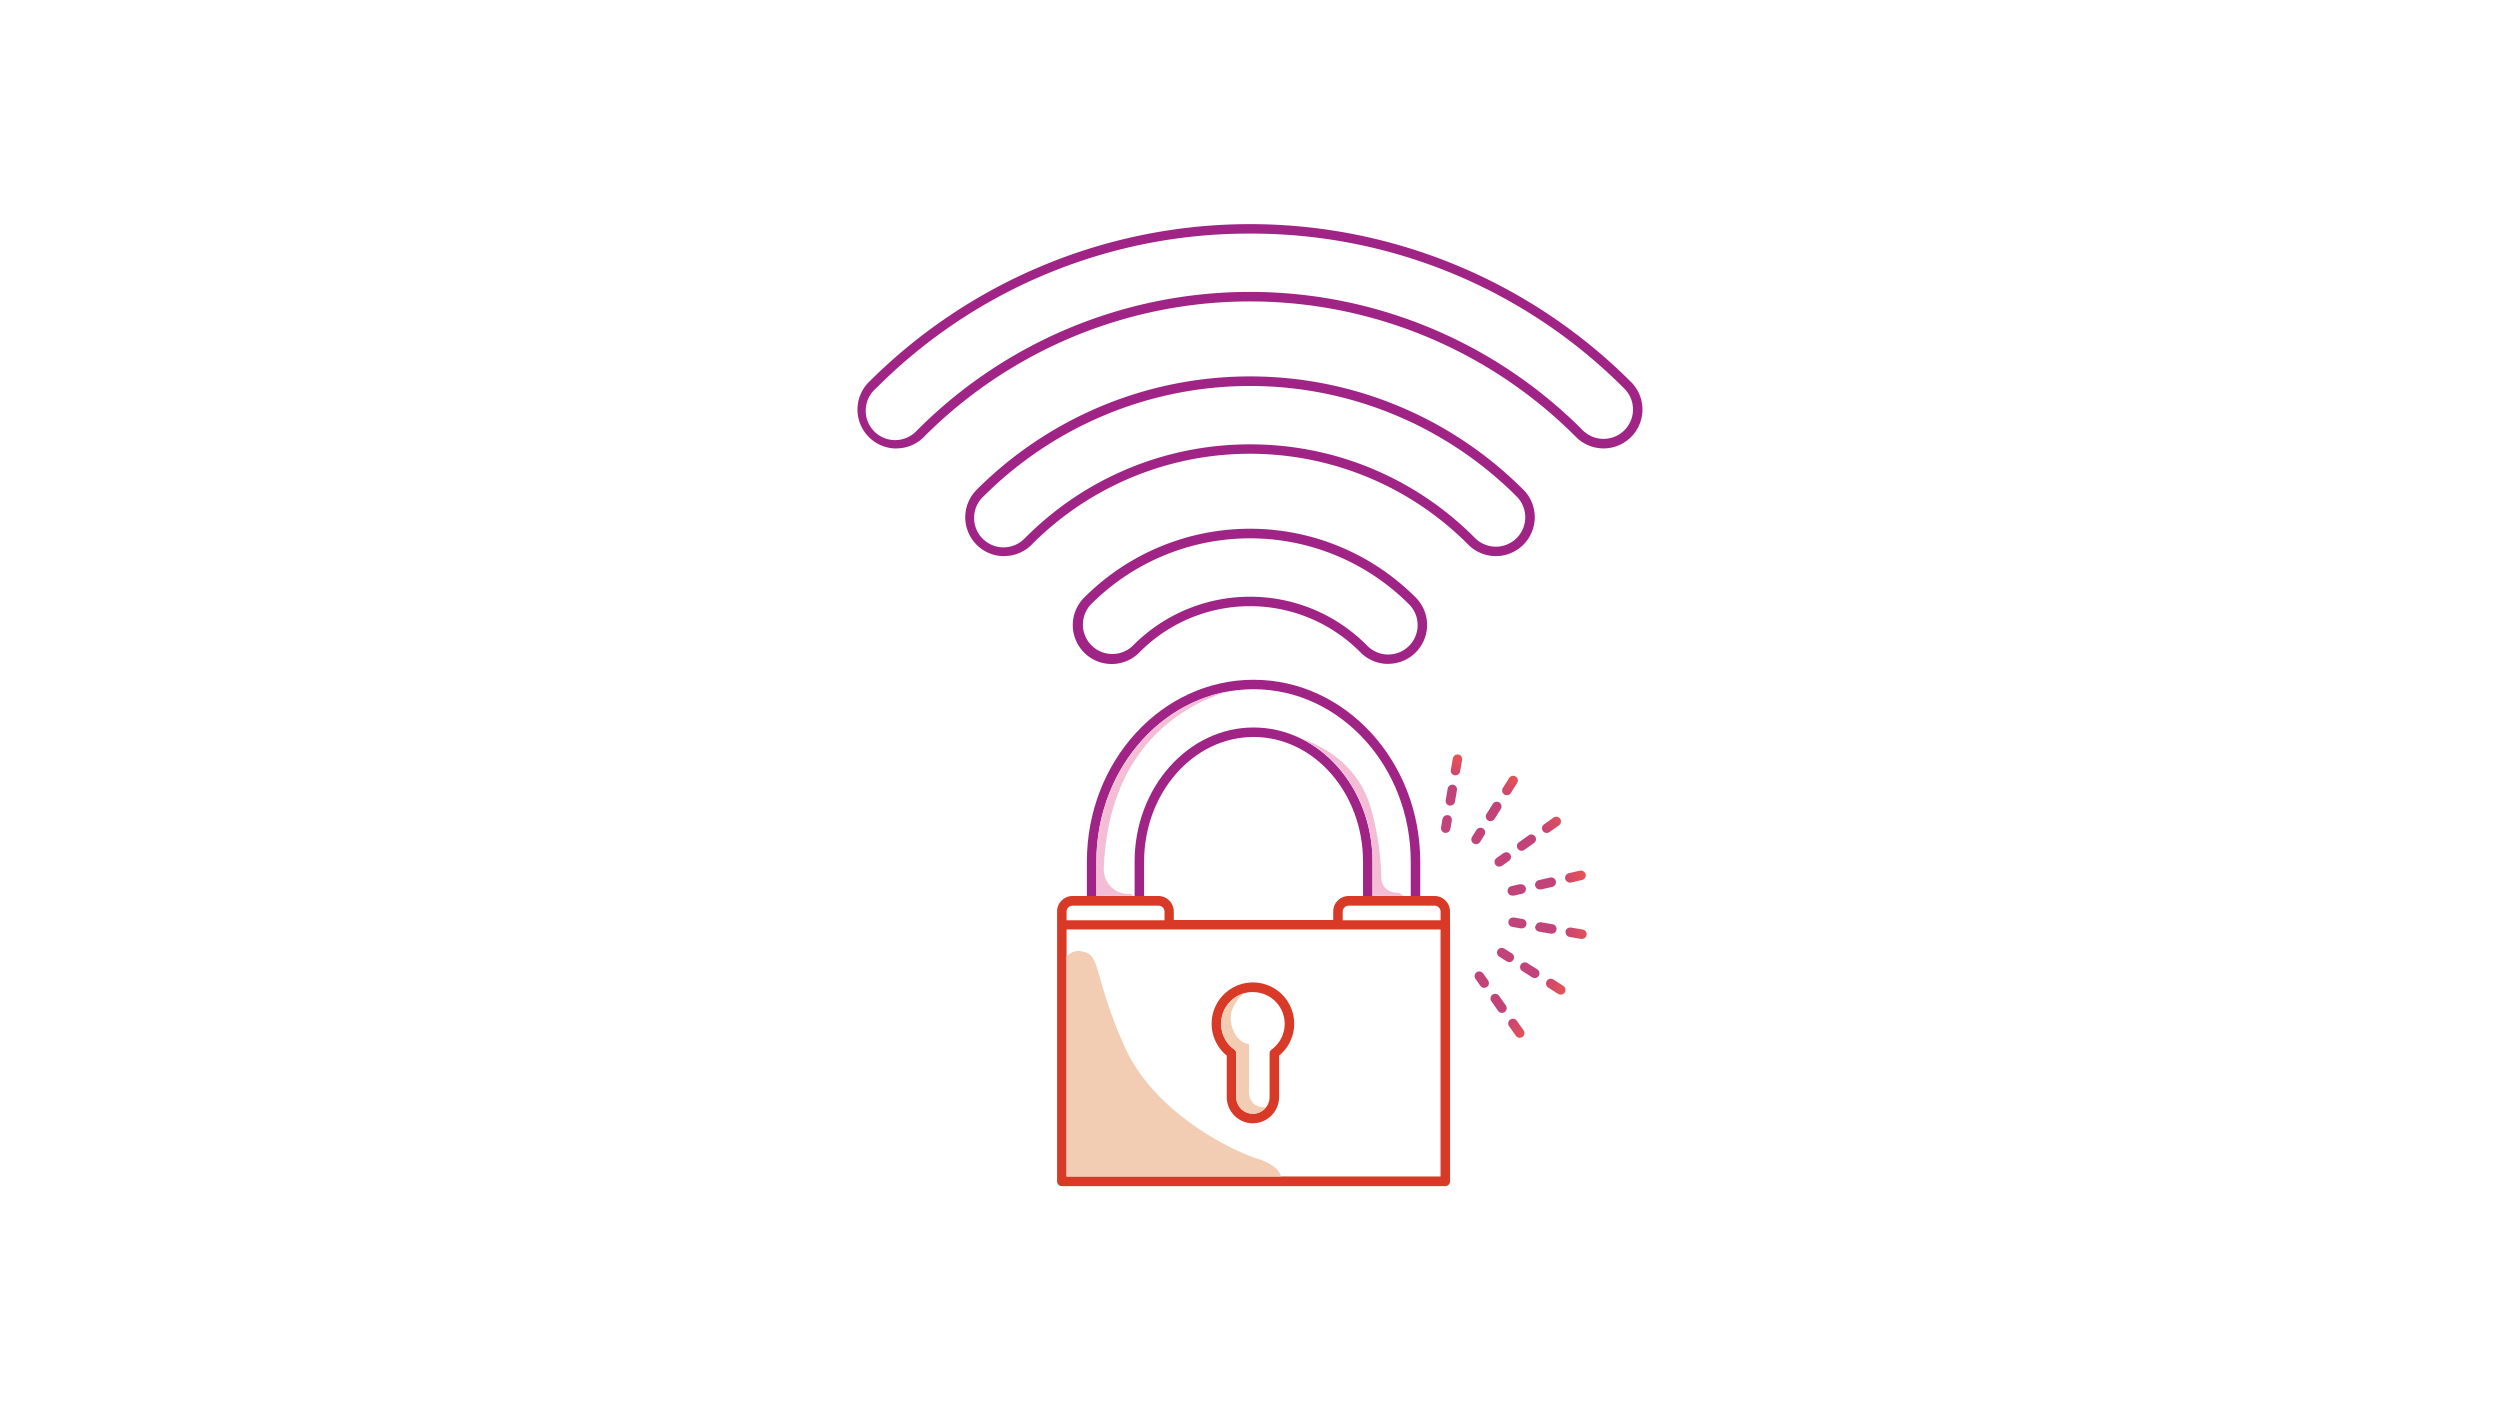 <svg id="Layer_1" data-name="Layer 1" xmlns="http://www.w3.org/2000/svg" xmlns:xlink="http://www.w3.org/1999/xlink" viewBox="0 0 656 370"><defs><style>.cls-1{fill:none;}.cls-2{clip-path:url(#clip-path);}.cls-3{fill:#9f2485;}.cls-4{fill:#d93a27;}.cls-21,.cls-5{fill:#f3cdb3;}.cls-6{clip-path:url(#clip-path-3);}.cls-7{fill:url(#linear-gradient);}.cls-8{clip-path:url(#clip-path-4);}.cls-9{fill:url(#linear-gradient-2);}.cls-10{clip-path:url(#clip-path-5);}.cls-11{fill:url(#linear-gradient-3);}.cls-12{clip-path:url(#clip-path-6);}.cls-13{fill:url(#linear-gradient-4);}.cls-14{clip-path:url(#clip-path-7);}.cls-15{fill:url(#linear-gradient-5);}.cls-16{clip-path:url(#clip-path-8);}.cls-17{fill:url(#linear-gradient-6);}.cls-18{clip-path:url(#clip-path-9);}.cls-19{fill:url(#linear-gradient-7);}.cls-20{fill:#f3bdd6;}.cls-21{fill-rule:evenodd;}</style><clipPath id="clip-path"><rect class="cls-1" x="222.03" y="55.16" width="211.94" height="259.68"/></clipPath><clipPath id="clip-path-3"><path class="cls-1" d="M398.88,232l-2.2.5A1.25,1.25,0,0,0,397,235l.27,0,2.2-.5a1.25,1.25,0,0,0-.27-2.46,1.33,1.33,0,0,0-.28,0m7.85-1.78-3,.69a1.24,1.24,0,0,0,.28,2.45l.27,0,3-.68a1.25,1.25,0,0,0,.94-1.49,1.24,1.24,0,0,0-1.21-1,1.33,1.33,0,0,0-.28,0m7.85-1.79-3,.69a1.25,1.25,0,0,0,.28,2.46l.27,0,3-.69a1.25,1.25,0,0,0-.27-2.46l-.28,0"/></clipPath><linearGradient id="linear-gradient" x1="-2987.73" y1="-103.13" x2="-2985.67" y2="-103.13" gradientTransform="matrix(-10.19, 0, 0, -9.06, -30021.47, -703.19)" gradientUnits="userSpaceOnUse"><stop offset="0" stop-color="#f6ab5a"/><stop offset="0.35" stop-color="#e75253"/><stop offset="0.7" stop-color="#c24379"/><stop offset="1" stop-color="#c24379"/></linearGradient><clipPath id="clip-path-4"><path class="cls-1" d="M405.87,257.43a1.25,1.25,0,0,0,.39,1.72l2.62,1.65a1.23,1.23,0,0,0,.66.19,1.24,1.24,0,0,0,.66-2.3L407.59,257a1.26,1.26,0,0,0-.67-.19,1.24,1.24,0,0,0-1.05.58m-6.82-4.29a1.25,1.25,0,0,0,.4,1.72l2.62,1.65a1.21,1.21,0,0,0,.66.19,1.25,1.25,0,0,0,.66-2.3l-2.62-1.65a1.23,1.23,0,0,0-.66-.19,1.26,1.26,0,0,0-1.06.58M393,249.3a1.25,1.25,0,0,0,.4,1.72l1.9,1.2a1.25,1.25,0,1,0,1.33-2.11l-1.91-1.2a1.21,1.21,0,0,0-.66-.19,1.27,1.27,0,0,0-1.06.58"/></clipPath><linearGradient id="linear-gradient-2" x1="-2970.12" y1="150.9" x2="-2968.06" y2="150.9" gradientTransform="matrix(0, -10.19, 9.06, 0, -966.09, -29993.03)" xlink:href="#linear-gradient"/><clipPath id="clip-path-5"><path class="cls-1" d="M387.42,217.77l-1.2,1.9a1.25,1.25,0,0,0,2.11,1.33l1.2-1.91a1.24,1.24,0,0,0-.4-1.71,1.21,1.21,0,0,0-.66-.19,1.22,1.22,0,0,0-1.05.58m4.29-6.82-1.65,2.62a1.24,1.24,0,0,0,.39,1.72,1.23,1.23,0,0,0,.66.19,1.25,1.25,0,0,0,1.06-.58l1.64-2.62a1.25,1.25,0,0,0-.38-1.72,1.25,1.25,0,0,0-1.72.39m4.29-6.81-1.65,2.62a1.25,1.25,0,0,0,.39,1.72,1.24,1.24,0,0,0,1.71-.39l1.65-2.63a1.23,1.23,0,0,0-.39-1.71,1.21,1.21,0,0,0-.66-.19,1.26,1.26,0,0,0-1.05.58"/></clipPath><linearGradient id="linear-gradient-3" x1="-2840.35" y1="-296.75" x2="-2838.29" y2="-296.75" gradientTransform="matrix(-10.19, 0, 0, -9.06, -28533.19, -2477.4)" xlink:href="#linear-gradient"/><clipPath id="clip-path-6"><path class="cls-1" d="M396.28,267.54a1.23,1.23,0,0,0-.3,1.73l1.79,2.53a1.23,1.23,0,0,0,1,.52,1.27,1.27,0,0,0,.72-.22,1.25,1.25,0,0,0,.3-1.74L398,267.84a1.23,1.23,0,0,0-1-.53,1.16,1.16,0,0,0-.71.23M391.62,261a1.24,1.24,0,0,0-.29,1.73l1.78,2.53a1.27,1.27,0,0,0,1,.53,1.22,1.22,0,0,0,.72-.24,1.25,1.25,0,0,0,.3-1.73l-1.79-2.53a1.26,1.26,0,0,0-1-.52,1.21,1.21,0,0,0-.72.23m-4.16-5.88a1.24,1.24,0,0,0-.3,1.73l1.3,1.84a1.25,1.25,0,0,0,1,.52,1.21,1.21,0,0,0,.72-.23,1.24,1.24,0,0,0,.29-1.73l-1.3-1.84a1.25,1.25,0,0,0-1-.52,1.2,1.2,0,0,0-.71.23"/></clipPath><linearGradient id="linear-gradient-4" x1="-2898.65" y1="252.97" x2="-2896.59" y2="252.97" gradientTransform="matrix(0, -10.19, 9.06, 0, -1899.61, -29255.43)" xlink:href="#linear-gradient"/><clipPath id="clip-path-7"><path class="cls-1" d="M378.51,214.9l-.38,2.22a1.24,1.24,0,0,0,1,1.43l.21,0a1.25,1.25,0,0,0,1.23-1l.38-2.22a1.25,1.25,0,0,0-1-1.44l-.21,0a1.25,1.25,0,0,0-1.23,1m1.36-7.94-.52,3a1.25,1.25,0,0,0,1,1.44h.21a1.23,1.23,0,0,0,1.22-1l.52-3.05a1.25,1.25,0,0,0-1-1.44h-.2a1.24,1.24,0,0,0-1.23,1m1.36-7.94-.53,3.06a1.24,1.24,0,0,0,1,1.43l.21,0a1.23,1.23,0,0,0,1.22-1l.53-3.05a1.24,1.24,0,0,0-1-1.43.75.75,0,0,0-.21,0,1.23,1.23,0,0,0-1.22,1"/></clipPath><linearGradient id="linear-gradient-5" x1="-2729.08" y1="-331.91" x2="-2727.02" y2="-331.91" gradientTransform="matrix(-10.19, 0, 0, -9.06, -27410.93, -2800.32)" xlink:href="#linear-gradient"/><clipPath id="clip-path-8"><path class="cls-1" d="M394.52,223.85l-1.83,1.3a1.24,1.24,0,0,0,.72,2.26,1.27,1.27,0,0,0,.72-.22l1.83-1.31a1.24,1.24,0,0,0,.3-1.73,1.26,1.26,0,0,0-1-.53,1.28,1.28,0,0,0-.72.23m6.58-4.65L398.57,221a1.24,1.24,0,0,0,.72,2.26A1.28,1.28,0,0,0,400,223l2.52-1.79a1.24,1.24,0,0,0-.71-2.26,1.21,1.21,0,0,0-.72.23m6.57-4.66-2.53,1.8a1.24,1.24,0,0,0,.72,2.25,1.27,1.27,0,0,0,.72-.22l2.53-1.79a1.25,1.25,0,0,0-.73-2.26,1.26,1.26,0,0,0-.71.22"/></clipPath><linearGradient id="linear-gradient-6" x1="-2931.18" y1="-216.43" x2="-2929.12" y2="-216.43" gradientTransform="matrix(-10.19, 0, 0, -9.06, -29448.81, -1740.95)" xlink:href="#linear-gradient"/><clipPath id="clip-path-9"><path class="cls-1" d="M410.83,244.42a1.24,1.24,0,0,0,1,1.43l3,.52a.78.78,0,0,0,.22,0,1.24,1.24,0,0,0,.2-2.47l-3.05-.52-.21,0a1.25,1.25,0,0,0-1.23,1m-7.93-1.36a1.25,1.25,0,0,0,1,1.44L407,245l.21,0a1.25,1.25,0,0,0,.2-2.48l-3.05-.52-.21,0a1.24,1.24,0,0,0-1.22,1m-7.11-1.21a1.24,1.24,0,0,0,1,1.43l2.22.38.21,0a1.24,1.24,0,0,0,.21-2.47l-2.22-.38-.21,0a1.25,1.25,0,0,0-1.23,1"/></clipPath><linearGradient id="linear-gradient-7" x1="-3001.42" y1="25.86" x2="-2999.36" y2="25.86" gradientTransform="matrix(0, -10.19, 9.06, 0, 171.7, -30321.97)" xlink:href="#linear-gradient"/></defs><g class="cls-2"><g class="cls-2"><path class="cls-3" d="M235.22,117.68H235a10.21,10.21,0,0,1-6.86-17.57,141.38,141.38,0,0,1,199.72,0c.08.08.18.17.28.28a10.2,10.2,0,0,1-.3,14.43,10.21,10.21,0,0,1-14.43-.29,120.7,120.7,0,0,0-170.86,0,3.5,3.5,0,0,1-.27.28,10.16,10.16,0,0,1-7.07,2.85M328,61.3a137.81,137.81,0,0,0-98.11,40.58A7.72,7.72,0,1,0,240.56,113a2.39,2.39,0,0,0,.23-.22,123.16,123.16,0,0,1,174.4,0,7.74,7.74,0,0,0,10.94.23,7.72,7.72,0,0,0,.22-10.91l-.22-.22A137.82,137.82,0,0,0,328,61.3"/><path class="cls-3" d="M364.25,174.21a10.16,10.16,0,0,1-7.37-3.14,40.75,40.75,0,0,0-57.78,0,10.21,10.21,0,1,1-14.44-14.43,61.42,61.42,0,0,1,86.68,0,3.43,3.43,0,0,1,.27.27,10.2,10.2,0,0,1-7.36,17.28M328,156.58a43.12,43.12,0,0,1,30.66,12.75,7.72,7.72,0,1,0,11.15-10.68c-.07-.07-.14-.15-.22-.22a58.94,58.94,0,0,0-83.17,0,7.72,7.72,0,1,0,10.92,10.92A43.14,43.14,0,0,1,328,156.58m-64.51-10.64h-.21a10.21,10.21,0,0,1-6.86-17.57,101.37,101.37,0,0,1,143.18,0l.28.27a10.22,10.22,0,0,1-.3,14.44,10.21,10.21,0,0,1-14.43-.29,80.72,80.72,0,0,0-114.32,0l-.27.28a10.15,10.15,0,0,1-7.07,2.84M328,116.6a82.86,82.86,0,0,1,58.93,24.46,7.72,7.72,0,0,0,10.93.24,7.72,7.72,0,0,0,.22-10.91l-.22-.22a98.89,98.89,0,0,0-139.7,0,7.72,7.72,0,1,0,10.67,11.15l.23-.22A82.84,82.84,0,0,1,328,116.6"/><path class="cls-4" d="M328.76,294.76a6.87,6.87,0,0,1-6.86-6.87V277a10.83,10.83,0,1,1,13.73,0v10.87a6.88,6.88,0,0,1-6.87,6.87m0-34.43a8.33,8.33,0,0,0-4.89,15.08,1.23,1.23,0,0,1,.51,1v11.48a4.38,4.38,0,0,0,8.76,0V276.41a1.23,1.23,0,0,1,.51-1,8.33,8.33,0,0,0-4.89-15.08"/><path class="cls-5" d="M327.74,285.88V274s-3.7-.36-4.69-5.57c-.66-3.5,1.69-6.31,3.3-7.77a8.33,8.33,0,0,0-2.48,14.72,1.24,1.24,0,0,1,.51,1v11.48a4.37,4.37,0,0,0,7.84,2.66c-5,.34-4.48-4.67-4.48-4.67"/></g><g class="cls-6"><rect class="cls-7" x="395.12" y="226.2" width="21.57" height="10.97" transform="translate(-41.26 95.74) rotate(-12.81)"/></g><g class="cls-8"><rect class="cls-9" x="391.69" y="243.82" width="20.17" height="22.08" transform="translate(-27.95 459.08) rotate(-57.81)"/></g><g class="cls-10"><rect class="cls-11" x="381.18" y="202.43" width="21.97" height="20.28" transform="translate(3.34 431.19) rotate(-57.81)"/></g><g class="cls-12"><rect class="cls-13" x="382.95" y="252.58" width="21.06" height="22.02" transform="translate(-79.97 275.9) rotate(-35.31)"/></g><g class="cls-14"><rect class="cls-15" x="370.27" y="203.7" width="21.26" height="9.16" transform="translate(111.47 548.68) rotate(-80.31)"/></g><g class="cls-16"><rect class="cls-17" x="389.85" y="210.38" width="22.1" height="20.98" transform="translate(-53.91 272.33) rotate(-35.31)"/></g><g class="cls-18"><rect class="cls-19" x="401.57" y="232.89" width="9" height="21.42" transform="translate(97.58 602.85) rotate(-80.31)"/></g><g class="cls-2"><path class="cls-4" d="M380.48,242.64h0v-3.47a4.06,4.06,0,0,0-4.06-4.06H353.9a4.06,4.06,0,0,0-4.06,4.06v2.24H308v-2.24a4.06,4.06,0,0,0-4.06-4.06H281.44a4.06,4.06,0,0,0-4.06,4.06V310a1.25,1.25,0,0,0,1.25,1.24H379.24a1.25,1.25,0,0,0,1.25-1.24v-67.3h0m-28.16-3.47a1.58,1.58,0,0,1,1.58-1.58h22.53a1.58,1.58,0,0,1,1.57,1.58v2.24H352.32Zm-70.88-1.58H304a1.57,1.57,0,0,1,1.57,1.58v2.24H279.87v-2.24a1.57,1.57,0,0,1,1.57-1.58M378,308.7H279.87V243.89H378Z"/><path class="cls-3" d="M287.69,235.11v-9c0-24.95,18.5-45.26,41.24-45.26s41.25,20.31,41.25,45.26v9h2.49v-9c0-26.32-19.62-47.74-43.74-47.74s-43.73,21.42-43.73,47.74v9Z"/><path class="cls-3" d="M300.21,235.11v-9c0-18,12.89-32.73,28.73-32.73s28.72,14.68,28.72,32.73v9h2.48v-9c0-19.42-14-35.22-31.2-35.22s-31.22,15.8-31.22,35.22v9Z"/><path class="cls-20" d="M296.23,234.58h-.1a6.47,6.47,0,0,1-6.49-6.7c1.2-31.7,20.57-42.75,32.59-46.46-19.56,3.53-34.54,22.2-34.54,44.65v9h9.62a1.37,1.37,0,0,0-1.08-.53"/><path class="cls-20" d="M360.14,226.07v9h8.08a2.47,2.47,0,0,0-1.86-.84,3.9,3.9,0,0,1-3.9-3.72,71,71,0,0,0-2.63-18c-2.89-10.81-11.13-16.14-18.38-18.77,11,5.45,18.69,17.86,18.69,32.25"/><path class="cls-21" d="M329.8,304c-6.86-2.26-27-12-34.79-29.54s-6.25-23.46-10.28-24.6c-.3-.08-.59-.16-.87-.22a3.85,3.85,0,0,0-4,1.46V308.7H336.1q-.64-2.85-6.3-4.73"/></g></g></svg>